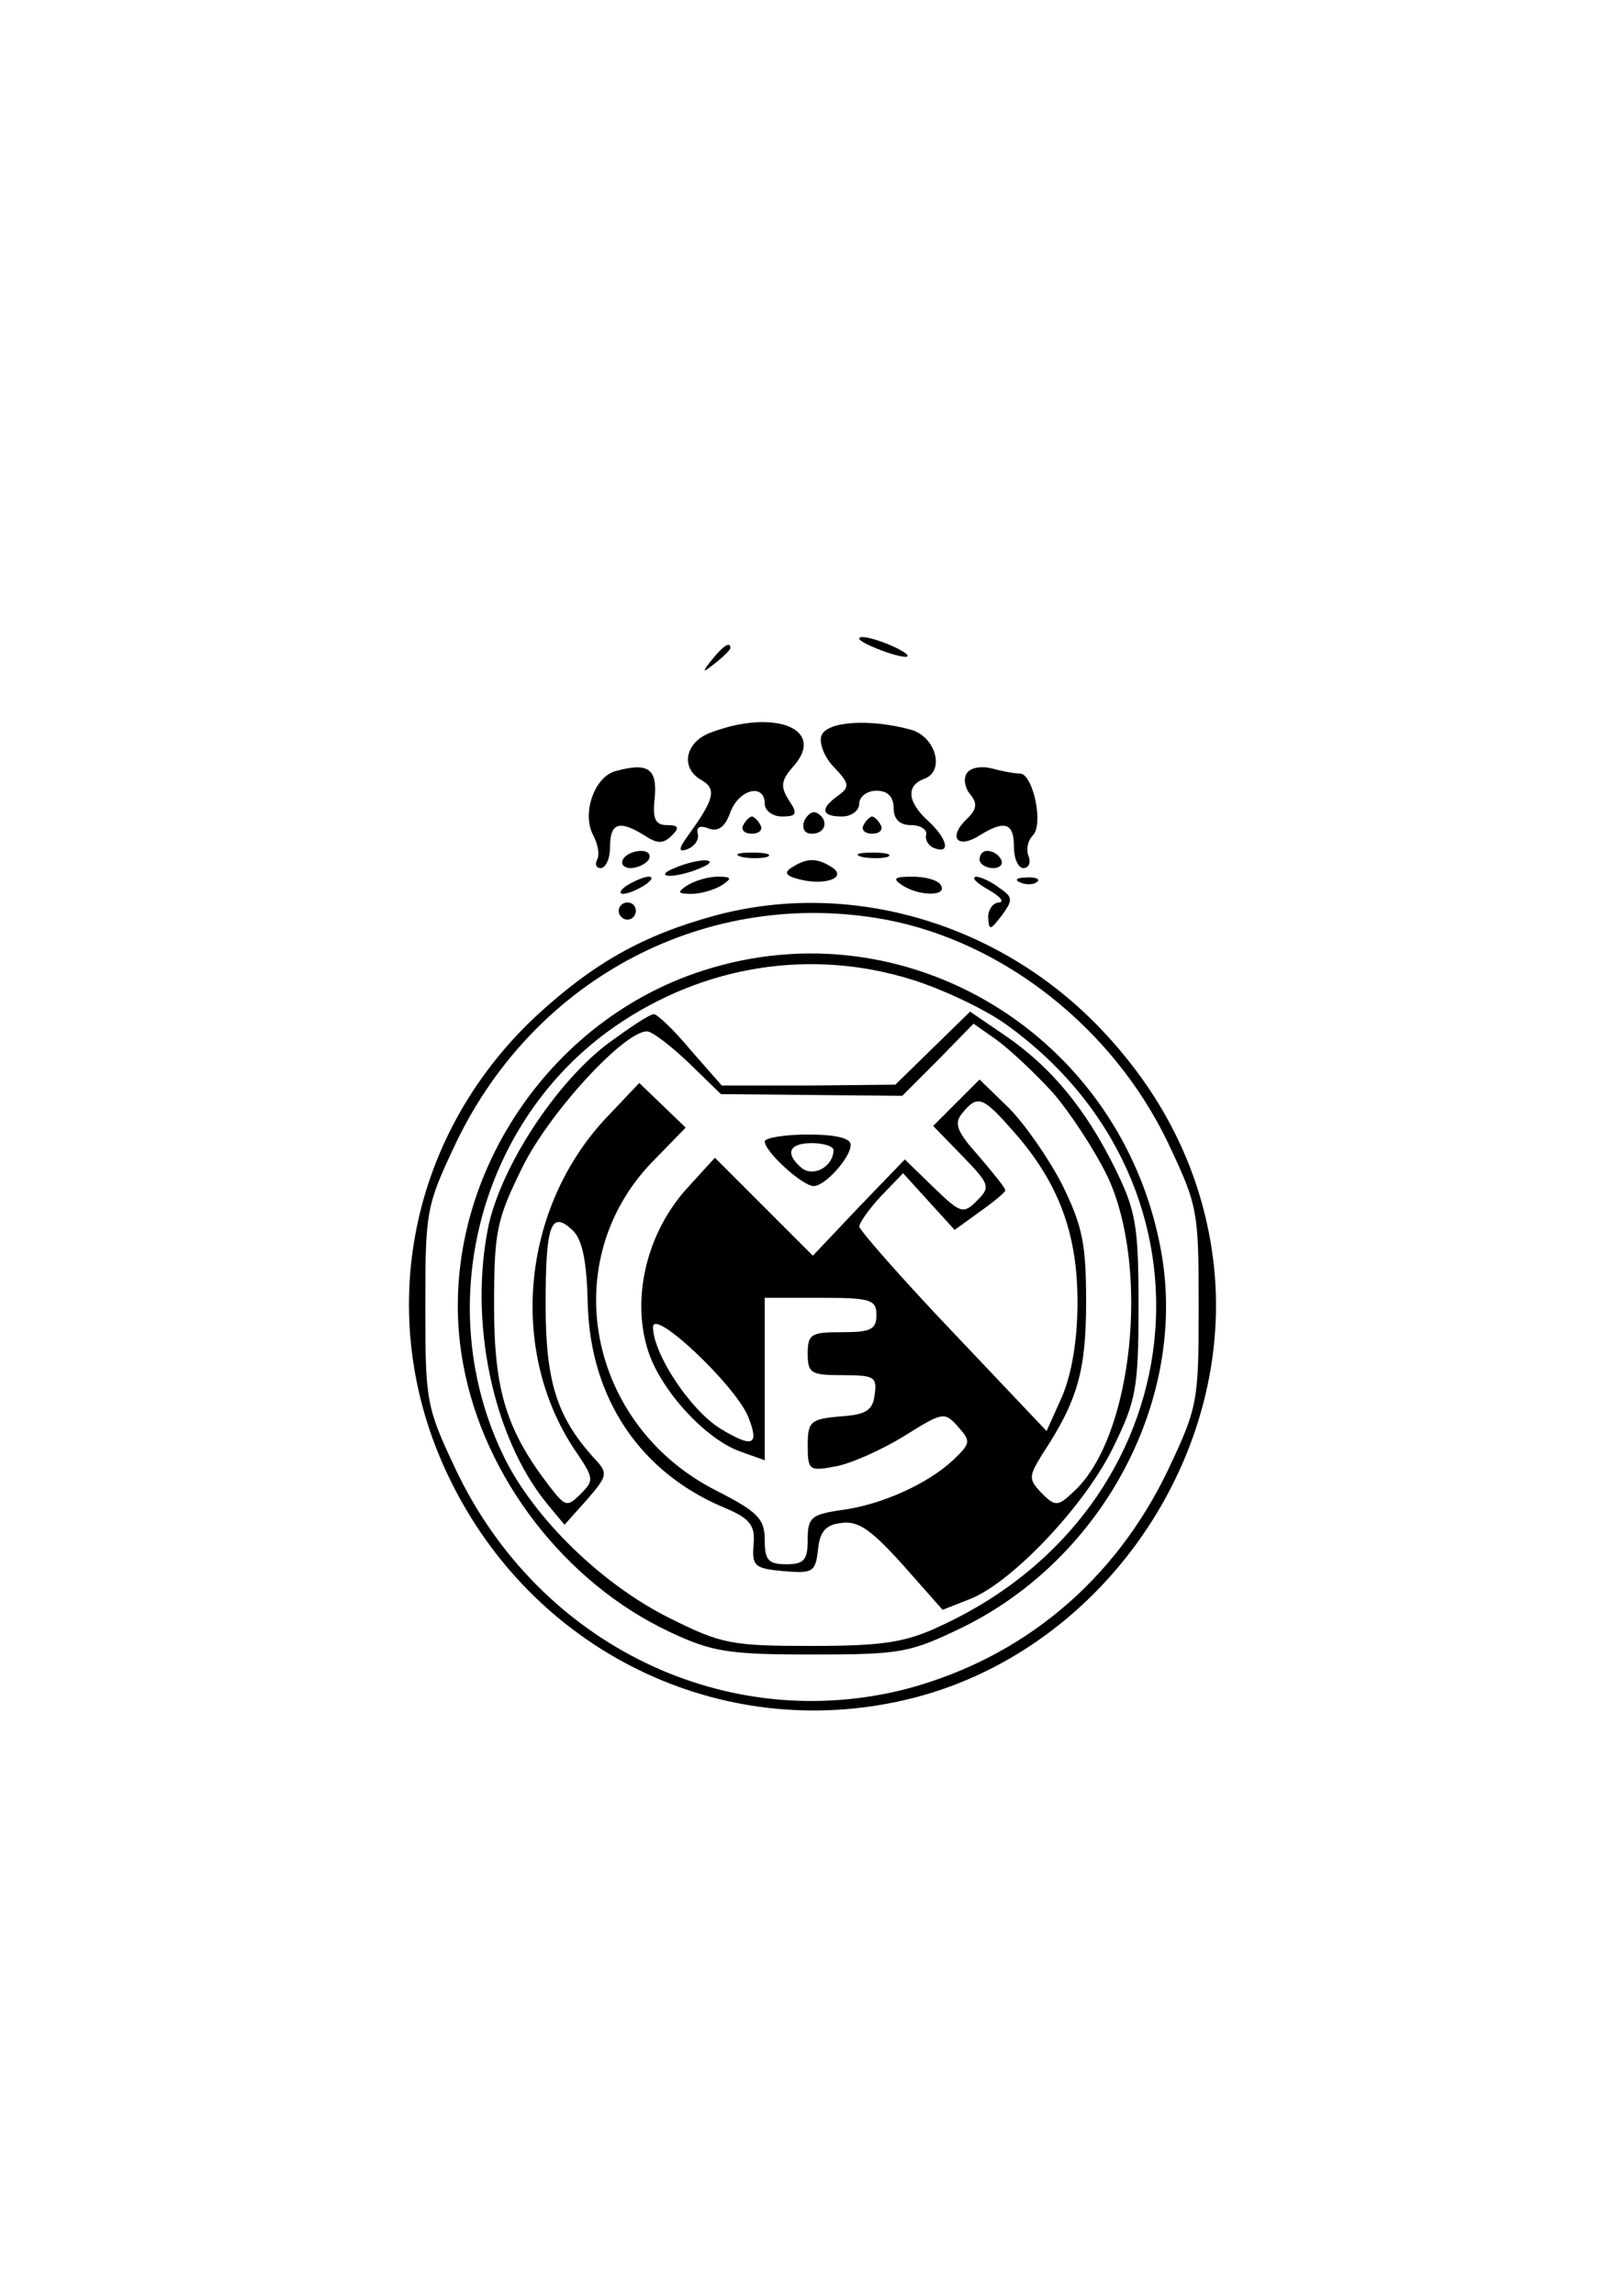 <?xml version="1.0" standalone="no"?>
<!DOCTYPE svg PUBLIC "-//W3C//DTD SVG 20010904//EN"
 "http://www.w3.org/TR/2001/REC-SVG-20010904/DTD/svg10.dtd">
<svg version="1.0" xmlns="http://www.w3.org/2000/svg"
 width="189pt" height="267pt" viewBox="0 0 189 267"
 preserveAspectRatio="xMidYMid meet">

<g transform="translate(0,267) scale(0.1,-0.1)"
fill="#000000" stroke="none">
<path d="M1000 1927 c0 -3 15 -10 32 -16 18 -6 28 -7 23 -2 -12 10 -55 25 -55
18z"/>
<path d="M829 1903 c-13 -16 -12 -17 4 -4 9 7 17 15 17 17 0 8 -8 3 -21 -13z"/>
<path d="M828 1818 c-31 -11 -37 -42 -11 -56 17 -10 14 -22 -14 -61 -14 -19
-14 -23 -3 -19 8 3 14 11 12 18 -2 8 3 10 13 6 11 -4 19 2 25 19 10 27 40 34
40 10 0 -8 9 -15 20 -15 17 0 19 3 8 19 -10 16 -9 23 5 39 39 43 -20 68 -95
40z"/>
<path d="M956 1814 c-3 -8 3 -25 15 -37 18 -19 18 -23 4 -33 -21 -15 -19 -24
5 -24 11 0 20 7 20 15 0 8 9 15 20 15 13 0 20 -7 20 -20 0 -13 7 -20 20 -20
11 0 19 -5 18 -11 -2 -6 3 -14 10 -16 19 -7 14 12 -8 32 -24 22 -26 41 -4 49
24 9 13 49 -16 57 -47 13 -98 10 -104 -7z"/>
<path d="M717 1773 c-25 -6 -40 -49 -27 -74 6 -11 8 -24 5 -29 -3 -6 -1 -10 4
-10 6 0 11 11 11 25 0 28 11 31 40 13 15 -10 22 -10 32 0 9 9 8 12 -6 12 -13
0 -17 7 -14 32 3 34 -8 41 -45 31z"/>
<path d="M1125 1770 c-4 -6 -2 -17 4 -24 9 -11 8 -18 -5 -30 -21 -21 -9 -34
16 -18 29 18 40 15 40 -13 0 -14 5 -25 11 -25 6 0 9 6 6 14 -3 7 -1 18 5 24
13 13 0 72 -15 72 -7 0 -22 3 -33 6 -12 3 -25 1 -29 -6z"/>
<path d="M936 1715 c-3 -9 0 -15 9 -15 16 0 20 16 6 24 -5 3 -11 -1 -15 -9z"/>
<path d="M865 1710 c-3 -5 1 -10 10 -10 9 0 13 5 10 10 -3 6 -8 10 -10 10 -2
0 -7 -4 -10 -10z"/>
<path d="M1005 1710 c-3 -5 1 -10 10 -10 9 0 13 5 10 10 -3 6 -8 10 -10 10 -2
0 -7 -4 -10 -10z"/>
<path d="M725 1670 c-3 -5 1 -10 9 -10 8 0 18 5 21 10 3 6 -1 10 -9 10 -8 0
-18 -4 -21 -10z"/>
<path d="M863 1673 c9 -2 23 -2 30 0 6 3 -1 5 -18 5 -16 0 -22 -2 -12 -5z"/>
<path d="M1003 1673 c9 -2 23 -2 30 0 6 3 -1 5 -18 5 -16 0 -22 -2 -12 -5z"/>
<path d="M1140 1670 c0 -5 7 -10 16 -10 8 0 12 5 9 10 -3 6 -10 10 -16 10 -5
0 -9 -4 -9 -10z"/>
<path d="M785 1660 c-13 -5 -14 -9 -5 -9 8 0 24 4 35 9 13 5 14 9 5 9 -8 0
-24 -4 -35 -9z"/>
<path d="M922 1661 c-10 -6 -8 -10 8 -14 30 -8 57 2 38 14 -17 11 -29 11 -46
0z"/>
<path d="M730 1640 c-8 -5 -10 -10 -5 -10 6 0 17 5 25 10 8 5 11 10 5 10 -5 0
-17 -5 -25 -10z"/>
<path d="M800 1640 c-12 -8 -12 -10 5 -10 11 0 27 5 35 10 12 8 12 10 -5 10
-11 0 -27 -5 -35 -10z"/>
<path d="M1050 1640 c20 -13 53 -13 45 0 -3 6 -18 10 -33 10 -21 0 -24 -2 -12
-10z"/>
<path d="M1150 1635 c14 -8 19 -14 13 -15 -7 0 -13 -8 -13 -17 1 -16 2 -16 16
2 13 18 13 21 -3 32 -9 7 -22 13 -27 13 -6 -1 0 -7 14 -15z"/>
<path d="M1188 1643 c7 -3 16 -2 19 1 4 3 -2 6 -13 5 -11 0 -14 -3 -6 -6z"/>
<path d="M720 1610 c0 -5 5 -10 10 -10 6 0 10 5 10 10 0 6 -4 10 -10 10 -5 0
-10 -4 -10 -10z"/>
<path d="M833 1605 c-85 -23 -143 -56 -210 -118 -151 -142 -190 -358 -97 -543
101 -202 323 -305 539 -249 226 59 381 294 345 523 -15 96 -59 182 -130 256
-117 122 -290 173 -447 131z m198 -5 c137 -26 264 -126 328 -259 35 -74 36
-79 36 -191 0 -111 -1 -117 -36 -191 -62 -129 -169 -218 -304 -254 -210 -54
-427 51 -524 254 -35 74 -36 80 -36 191 0 112 1 117 36 191 93 193 294 297
500 259z"/>
<path d="M819 1541 c-192 -61 -316 -264 -280 -458 24 -132 119 -255 241 -312
49 -23 68 -26 165 -26 104 0 114 2 176 32 164 81 262 267 230 439 -46 249
-295 401 -532 325z m243 -11 c35 -11 84 -34 109 -52 263 -189 222 -563 -77
-700 -40 -19 -67 -23 -149 -23 -93 0 -105 2 -165 32 -79 39 -158 116 -193 187
-86 175 -30 392 129 502 103 71 228 91 346 54z"/>
<path d="M705 1454 c-59 -46 -120 -139 -136 -208 -24 -111 4 -248 68 -326 l20
-24 26 29 c25 29 25 31 7 50 -42 47 -55 88 -55 177 0 93 6 111 32 86 11 -11
16 -37 17 -85 3 -110 61 -197 161 -238 28 -12 34 -20 32 -42 -2 -25 1 -28 35
-31 34 -3 37 -1 40 25 2 21 9 29 27 31 20 3 35 -8 72 -49 l46 -52 33 13 c49
20 134 110 166 177 26 53 29 68 29 163 0 94 -3 111 -27 160 -34 69 -74 118
-128 155 l-41 28 -43 -42 -44 -43 -101 -1 -101 0 -36 41 c-19 23 -39 42 -43
42 -5 0 -29 -16 -56 -36z m520 -55 c20 -23 49 -67 64 -98 50 -107 29 -305 -40
-367 -18 -17 -21 -17 -37 -1 -15 16 -15 19 1 45 41 62 51 97 51 177 0 68 -4
88 -28 137 -16 31 -44 71 -62 89 l-34 33 -27 -27 -27 -27 34 -35 c32 -33 33
-36 17 -52 -16 -16 -19 -15 -51 16 l-33 32 -54 -56 -53 -56 -57 57 -57 57 -31
-34 c-49 -53 -67 -131 -46 -193 16 -46 67 -101 107 -115 l28 -10 0 95 0 94 65
0 c58 0 65 -2 65 -20 0 -17 -7 -20 -40 -20 -36 0 -40 -2 -40 -25 0 -23 4 -25
41 -25 36 0 40 -2 37 -22 -2 -19 -10 -24 -40 -26 -35 -3 -38 -6 -38 -34 0 -29
2 -30 33 -24 17 3 53 19 79 35 45 28 47 29 63 11 15 -17 15 -19 -6 -39 -30
-28 -84 -52 -130 -58 -35 -5 -39 -9 -39 -34 0 -24 -4 -29 -25 -29 -21 0 -25 5
-25 28 0 25 -8 33 -57 58 -149 76 -186 266 -74 382 l39 40 -27 26 -27 26 -36
-38 c-102 -106 -118 -277 -35 -395 18 -27 18 -30 3 -45 -16 -16 -18 -15 -36 8
-50 65 -65 111 -65 210 0 88 3 101 33 162 31 63 118 158 145 158 6 0 28 -17
49 -37 l37 -36 106 -1 105 -1 42 42 41 42 27 -19 c15 -11 44 -38 65 -61z m-45
-46 c52 -59 74 -118 74 -198 0 -45 -7 -84 -18 -110 l-18 -40 -109 115 c-60 63
-109 119 -109 123 0 4 11 20 25 35 l26 27 30 -33 30 -33 29 21 c17 12 30 23
30 25 0 3 -14 20 -31 40 -26 29 -29 38 -19 50 18 22 24 19 60 -22z m-309 -332
c13 -33 5 -36 -33 -13 -35 22 -78 87 -78 118 0 23 97 -69 111 -105z"/>
<path d="M890 1342 c0 -12 44 -52 57 -52 13 0 43 33 43 48 0 8 -18 12 -50 12
-27 0 -50 -4 -50 -8z m80 -10 c0 -19 -23 -32 -37 -21 -20 17 -15 29 12 29 14
0 25 -4 25 -8z"/>
</g>
</svg>
